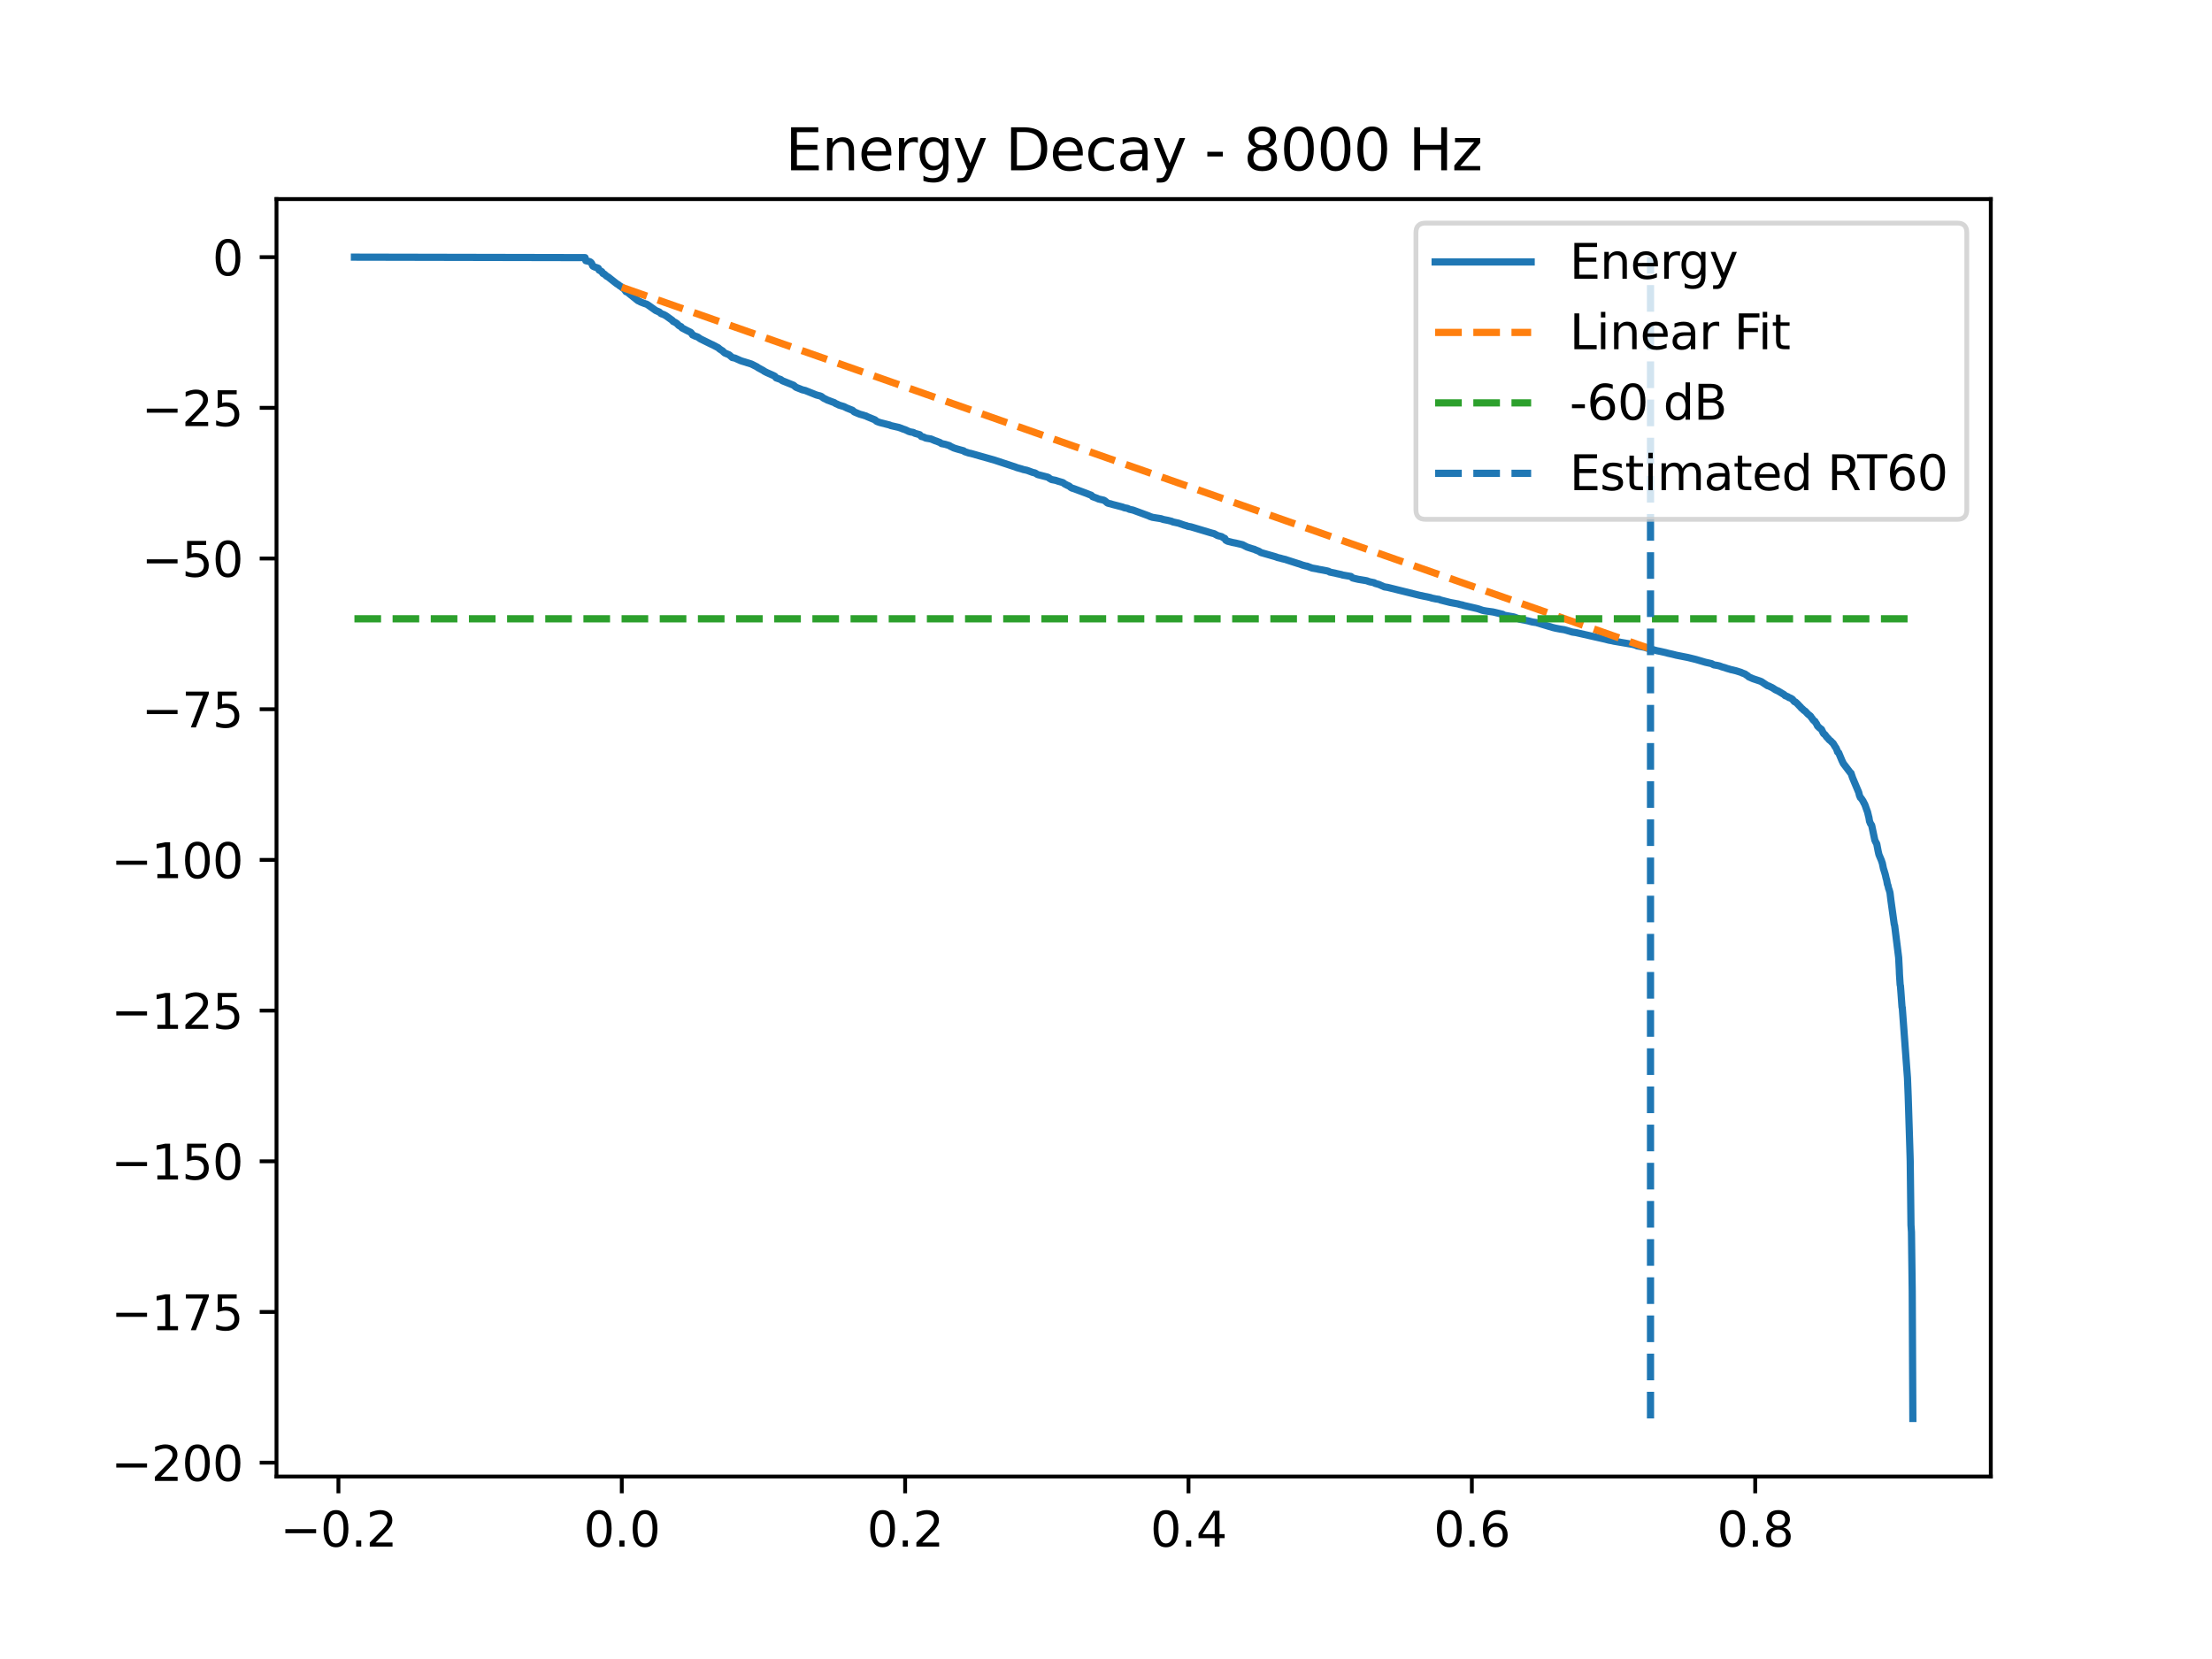 <?xml version="1.0" encoding="utf-8" standalone="no"?>
<!DOCTYPE svg PUBLIC "-//W3C//DTD SVG 1.1//EN"
  "http://www.w3.org/Graphics/SVG/1.1/DTD/svg11.dtd">
<svg xmlns:xlink="http://www.w3.org/1999/xlink" width="460.8pt" height="345.6pt" viewBox="0 0 460.8 345.6" xmlns="http://www.w3.org/2000/svg" version="1.1">
 <defs>
  <style type="text/css">*{stroke-linejoin: round; stroke-linecap: butt}</style>
 </defs>
 <g id="figure_1">
  <g id="patch_1">
   <path d="M 0 345.6 
L 460.8 345.6 
L 460.8 0 
L 0 0 
z
" style="fill: #ffffff"/>
  </g>
  <g id="axes_1">
   <g id="patch_2">
    <path d="M 57.6 307.584 
L 414.72 307.584 
L 414.72 41.472 
L 57.6 41.472 
z
" style="fill: #ffffff"/>
   </g>
   <g id="matplotlib.axis_1">
    <g id="xtick_1">
     <g id="line2d_1">
      <defs>
       <path id="m4a3c24a2b3" d="M 0 0 
L 0 3.5 
" style="stroke: #000000; stroke-width: 0.8"/>
      </defs>
      <g>
       <use xlink:href="#m4a3c24a2b3" x="70.5" y="307.584" style="stroke: #000000; stroke-width: 0.8"/>
      </g>
     </g>
     <g id="text_1">
      <!-- −0.2 -->
      <g transform="translate(58.359 322.182) scale(0.1 -0.1)">
       <defs>
        <path id="DejaVuSans-2212" d="M 678 2272 
L 4684 2272 
L 4684 1741 
L 678 1741 
L 678 2272 
z
" transform="scale(0.016)"/>
        <path id="DejaVuSans-30" d="M 2034 4250 
Q 1547 4250 1301 3770 
Q 1056 3291 1056 2328 
Q 1056 1369 1301 889 
Q 1547 409 2034 409 
Q 2525 409 2770 889 
Q 3016 1369 3016 2328 
Q 3016 3291 2770 3770 
Q 2525 4250 2034 4250 
z
M 2034 4750 
Q 2819 4750 3233 4129 
Q 3647 3509 3647 2328 
Q 3647 1150 3233 529 
Q 2819 -91 2034 -91 
Q 1250 -91 836 529 
Q 422 1150 422 2328 
Q 422 3509 836 4129 
Q 1250 4750 2034 4750 
z
" transform="scale(0.016)"/>
        <path id="DejaVuSans-2e" d="M 684 794 
L 1344 794 
L 1344 0 
L 684 0 
L 684 794 
z
" transform="scale(0.016)"/>
        <path id="DejaVuSans-32" d="M 1228 531 
L 3431 531 
L 3431 0 
L 469 0 
L 469 531 
Q 828 903 1448 1529 
Q 2069 2156 2228 2338 
Q 2531 2678 2651 2914 
Q 2772 3150 2772 3378 
Q 2772 3750 2511 3984 
Q 2250 4219 1831 4219 
Q 1534 4219 1204 4116 
Q 875 4013 500 3803 
L 500 4441 
Q 881 4594 1212 4672 
Q 1544 4750 1819 4750 
Q 2544 4750 2975 4387 
Q 3406 4025 3406 3419 
Q 3406 3131 3298 2873 
Q 3191 2616 2906 2266 
Q 2828 2175 2409 1742 
Q 1991 1309 1228 531 
z
" transform="scale(0.016)"/>
       </defs>
       <use xlink:href="#DejaVuSans-2212"/>
       <use xlink:href="#DejaVuSans-30" transform="translate(83.789 0)"/>
       <use xlink:href="#DejaVuSans-2e" transform="translate(147.412 0)"/>
       <use xlink:href="#DejaVuSans-32" transform="translate(179.199 0)"/>
      </g>
     </g>
    </g>
    <g id="xtick_2">
     <g id="line2d_2">
      <g>
       <use xlink:href="#m4a3c24a2b3" x="129.528" y="307.584" style="stroke: #000000; stroke-width: 0.8"/>
      </g>
     </g>
     <g id="text_2">
      <!-- 0.0 -->
      <g transform="translate(121.577 322.182) scale(0.1 -0.1)">
       <use xlink:href="#DejaVuSans-30"/>
       <use xlink:href="#DejaVuSans-2e" transform="translate(63.623 0)"/>
       <use xlink:href="#DejaVuSans-30" transform="translate(95.41 0)"/>
      </g>
     </g>
    </g>
    <g id="xtick_3">
     <g id="line2d_3">
      <g>
       <use xlink:href="#m4a3c24a2b3" x="188.556" y="307.584" style="stroke: #000000; stroke-width: 0.8"/>
      </g>
     </g>
     <g id="text_3">
      <!-- 0.2 -->
      <g transform="translate(180.605 322.182) scale(0.1 -0.1)">
       <use xlink:href="#DejaVuSans-30"/>
       <use xlink:href="#DejaVuSans-2e" transform="translate(63.623 0)"/>
       <use xlink:href="#DejaVuSans-32" transform="translate(95.41 0)"/>
      </g>
     </g>
    </g>
    <g id="xtick_4">
     <g id="line2d_4">
      <g>
       <use xlink:href="#m4a3c24a2b3" x="247.584" y="307.584" style="stroke: #000000; stroke-width: 0.8"/>
      </g>
     </g>
     <g id="text_4">
      <!-- 0.4 -->
      <g transform="translate(239.633 322.182) scale(0.1 -0.1)">
       <defs>
        <path id="DejaVuSans-34" d="M 2419 4116 
L 825 1625 
L 2419 1625 
L 2419 4116 
z
M 2253 4666 
L 3047 4666 
L 3047 1625 
L 3713 1625 
L 3713 1100 
L 3047 1100 
L 3047 0 
L 2419 0 
L 2419 1100 
L 313 1100 
L 313 1709 
L 2253 4666 
z
" transform="scale(0.016)"/>
       </defs>
       <use xlink:href="#DejaVuSans-30"/>
       <use xlink:href="#DejaVuSans-2e" transform="translate(63.623 0)"/>
       <use xlink:href="#DejaVuSans-34" transform="translate(95.41 0)"/>
      </g>
     </g>
    </g>
    <g id="xtick_5">
     <g id="line2d_5">
      <g>
       <use xlink:href="#m4a3c24a2b3" x="306.612" y="307.584" style="stroke: #000000; stroke-width: 0.8"/>
      </g>
     </g>
     <g id="text_5">
      <!-- 0.6 -->
      <g transform="translate(298.661 322.182) scale(0.1 -0.1)">
       <defs>
        <path id="DejaVuSans-36" d="M 2113 2584 
Q 1688 2584 1439 2293 
Q 1191 2003 1191 1497 
Q 1191 994 1439 701 
Q 1688 409 2113 409 
Q 2538 409 2786 701 
Q 3034 994 3034 1497 
Q 3034 2003 2786 2293 
Q 2538 2584 2113 2584 
z
M 3366 4563 
L 3366 3988 
Q 3128 4100 2886 4159 
Q 2644 4219 2406 4219 
Q 1781 4219 1451 3797 
Q 1122 3375 1075 2522 
Q 1259 2794 1537 2939 
Q 1816 3084 2150 3084 
Q 2853 3084 3261 2657 
Q 3669 2231 3669 1497 
Q 3669 778 3244 343 
Q 2819 -91 2113 -91 
Q 1303 -91 875 529 
Q 447 1150 447 2328 
Q 447 3434 972 4092 
Q 1497 4750 2381 4750 
Q 2619 4750 2861 4703 
Q 3103 4656 3366 4563 
z
" transform="scale(0.016)"/>
       </defs>
       <use xlink:href="#DejaVuSans-30"/>
       <use xlink:href="#DejaVuSans-2e" transform="translate(63.623 0)"/>
       <use xlink:href="#DejaVuSans-36" transform="translate(95.41 0)"/>
      </g>
     </g>
    </g>
    <g id="xtick_6">
     <g id="line2d_6">
      <g>
       <use xlink:href="#m4a3c24a2b3" x="365.641" y="307.584" style="stroke: #000000; stroke-width: 0.8"/>
      </g>
     </g>
     <g id="text_6">
      <!-- 0.8 -->
      <g transform="translate(357.689 322.182) scale(0.1 -0.1)">
       <defs>
        <path id="DejaVuSans-38" d="M 2034 2216 
Q 1584 2216 1326 1975 
Q 1069 1734 1069 1313 
Q 1069 891 1326 650 
Q 1584 409 2034 409 
Q 2484 409 2743 651 
Q 3003 894 3003 1313 
Q 3003 1734 2745 1975 
Q 2488 2216 2034 2216 
z
M 1403 2484 
Q 997 2584 770 2862 
Q 544 3141 544 3541 
Q 544 4100 942 4425 
Q 1341 4750 2034 4750 
Q 2731 4750 3128 4425 
Q 3525 4100 3525 3541 
Q 3525 3141 3298 2862 
Q 3072 2584 2669 2484 
Q 3125 2378 3379 2068 
Q 3634 1759 3634 1313 
Q 3634 634 3220 271 
Q 2806 -91 2034 -91 
Q 1263 -91 848 271 
Q 434 634 434 1313 
Q 434 1759 690 2068 
Q 947 2378 1403 2484 
z
M 1172 3481 
Q 1172 3119 1398 2916 
Q 1625 2713 2034 2713 
Q 2441 2713 2670 2916 
Q 2900 3119 2900 3481 
Q 2900 3844 2670 4047 
Q 2441 4250 2034 4250 
Q 1625 4250 1398 4047 
Q 1172 3844 1172 3481 
z
" transform="scale(0.016)"/>
       </defs>
       <use xlink:href="#DejaVuSans-30"/>
       <use xlink:href="#DejaVuSans-2e" transform="translate(63.623 0)"/>
       <use xlink:href="#DejaVuSans-38" transform="translate(95.41 0)"/>
      </g>
     </g>
    </g>
   </g>
   <g id="matplotlib.axis_2">
    <g id="ytick_1">
     <g id="line2d_7">
      <defs>
       <path id="mc2c0d15c5a" d="M 0 0 
L -3.5 0 
" style="stroke: #000000; stroke-width: 0.8"/>
      </defs>
      <g>
       <use xlink:href="#mc2c0d15c5a" x="57.6" y="304.697" style="stroke: #000000; stroke-width: 0.8"/>
      </g>
     </g>
     <g id="text_7">
      <!-- −200 -->
      <g transform="translate(23.133 308.497) scale(0.1 -0.1)">
       <use xlink:href="#DejaVuSans-2212"/>
       <use xlink:href="#DejaVuSans-32" transform="translate(83.789 0)"/>
       <use xlink:href="#DejaVuSans-30" transform="translate(147.412 0)"/>
       <use xlink:href="#DejaVuSans-30" transform="translate(211.035 0)"/>
      </g>
     </g>
    </g>
    <g id="ytick_2">
     <g id="line2d_8">
      <g>
       <use xlink:href="#mc2c0d15c5a" x="57.6" y="273.306" style="stroke: #000000; stroke-width: 0.8"/>
      </g>
     </g>
     <g id="text_8">
      <!-- −175 -->
      <g transform="translate(23.133 277.106) scale(0.1 -0.1)">
       <defs>
        <path id="DejaVuSans-31" d="M 794 531 
L 1825 531 
L 1825 4091 
L 703 3866 
L 703 4441 
L 1819 4666 
L 2450 4666 
L 2450 531 
L 3481 531 
L 3481 0 
L 794 0 
L 794 531 
z
" transform="scale(0.016)"/>
        <path id="DejaVuSans-37" d="M 525 4666 
L 3525 4666 
L 3525 4397 
L 1831 0 
L 1172 0 
L 2766 4134 
L 525 4134 
L 525 4666 
z
" transform="scale(0.016)"/>
        <path id="DejaVuSans-35" d="M 691 4666 
L 3169 4666 
L 3169 4134 
L 1269 4134 
L 1269 2991 
Q 1406 3038 1543 3061 
Q 1681 3084 1819 3084 
Q 2600 3084 3056 2656 
Q 3513 2228 3513 1497 
Q 3513 744 3044 326 
Q 2575 -91 1722 -91 
Q 1428 -91 1123 -41 
Q 819 9 494 109 
L 494 744 
Q 775 591 1075 516 
Q 1375 441 1709 441 
Q 2250 441 2565 725 
Q 2881 1009 2881 1497 
Q 2881 1984 2565 2268 
Q 2250 2553 1709 2553 
Q 1456 2553 1204 2497 
Q 953 2441 691 2322 
L 691 4666 
z
" transform="scale(0.016)"/>
       </defs>
       <use xlink:href="#DejaVuSans-2212"/>
       <use xlink:href="#DejaVuSans-31" transform="translate(83.789 0)"/>
       <use xlink:href="#DejaVuSans-37" transform="translate(147.412 0)"/>
       <use xlink:href="#DejaVuSans-35" transform="translate(211.035 0)"/>
      </g>
     </g>
    </g>
    <g id="ytick_3">
     <g id="line2d_9">
      <g>
       <use xlink:href="#mc2c0d15c5a" x="57.6" y="241.915" style="stroke: #000000; stroke-width: 0.8"/>
      </g>
     </g>
     <g id="text_9">
      <!-- −150 -->
      <g transform="translate(23.133 245.714) scale(0.1 -0.1)">
       <use xlink:href="#DejaVuSans-2212"/>
       <use xlink:href="#DejaVuSans-31" transform="translate(83.789 0)"/>
       <use xlink:href="#DejaVuSans-35" transform="translate(147.412 0)"/>
       <use xlink:href="#DejaVuSans-30" transform="translate(211.035 0)"/>
      </g>
     </g>
    </g>
    <g id="ytick_4">
     <g id="line2d_10">
      <g>
       <use xlink:href="#mc2c0d15c5a" x="57.6" y="210.524" style="stroke: #000000; stroke-width: 0.8"/>
      </g>
     </g>
     <g id="text_10">
      <!-- −125 -->
      <g transform="translate(23.133 214.323) scale(0.1 -0.1)">
       <use xlink:href="#DejaVuSans-2212"/>
       <use xlink:href="#DejaVuSans-31" transform="translate(83.789 0)"/>
       <use xlink:href="#DejaVuSans-32" transform="translate(147.412 0)"/>
       <use xlink:href="#DejaVuSans-35" transform="translate(211.035 0)"/>
      </g>
     </g>
    </g>
    <g id="ytick_5">
     <g id="line2d_11">
      <g>
       <use xlink:href="#mc2c0d15c5a" x="57.6" y="179.133" style="stroke: #000000; stroke-width: 0.8"/>
      </g>
     </g>
     <g id="text_11">
      <!-- −100 -->
      <g transform="translate(23.133 182.932) scale(0.1 -0.1)">
       <use xlink:href="#DejaVuSans-2212"/>
       <use xlink:href="#DejaVuSans-31" transform="translate(83.789 0)"/>
       <use xlink:href="#DejaVuSans-30" transform="translate(147.412 0)"/>
       <use xlink:href="#DejaVuSans-30" transform="translate(211.035 0)"/>
      </g>
     </g>
    </g>
    <g id="ytick_6">
     <g id="line2d_12">
      <g>
       <use xlink:href="#mc2c0d15c5a" x="57.6" y="147.742" style="stroke: #000000; stroke-width: 0.8"/>
      </g>
     </g>
     <g id="text_12">
      <!-- −75 -->
      <g transform="translate(29.495 151.541) scale(0.1 -0.1)">
       <use xlink:href="#DejaVuSans-2212"/>
       <use xlink:href="#DejaVuSans-37" transform="translate(83.789 0)"/>
       <use xlink:href="#DejaVuSans-35" transform="translate(147.412 0)"/>
      </g>
     </g>
    </g>
    <g id="ytick_7">
     <g id="line2d_13">
      <g>
       <use xlink:href="#mc2c0d15c5a" x="57.6" y="116.35" style="stroke: #000000; stroke-width: 0.8"/>
      </g>
     </g>
     <g id="text_13">
      <!-- −50 -->
      <g transform="translate(29.495 120.15) scale(0.1 -0.1)">
       <use xlink:href="#DejaVuSans-2212"/>
       <use xlink:href="#DejaVuSans-35" transform="translate(83.789 0)"/>
       <use xlink:href="#DejaVuSans-30" transform="translate(147.412 0)"/>
      </g>
     </g>
    </g>
    <g id="ytick_8">
     <g id="line2d_14">
      <g>
       <use xlink:href="#mc2c0d15c5a" x="57.6" y="84.959" style="stroke: #000000; stroke-width: 0.8"/>
      </g>
     </g>
     <g id="text_14">
      <!-- −25 -->
      <g transform="translate(29.495 88.758) scale(0.1 -0.1)">
       <use xlink:href="#DejaVuSans-2212"/>
       <use xlink:href="#DejaVuSans-32" transform="translate(83.789 0)"/>
       <use xlink:href="#DejaVuSans-35" transform="translate(147.412 0)"/>
      </g>
     </g>
    </g>
    <g id="ytick_9">
     <g id="line2d_15">
      <g>
       <use xlink:href="#mc2c0d15c5a" x="57.6" y="53.568" style="stroke: #000000; stroke-width: 0.8"/>
      </g>
     </g>
     <g id="text_15">
      <!-- 0 -->
      <g transform="translate(44.237 57.367) scale(0.1 -0.1)">
       <use xlink:href="#DejaVuSans-30"/>
      </g>
     </g>
    </g>
   </g>
   <g id="line2d_16">
    <path d="M 73.833 53.568 
L 121.885 53.665 
L 122.033 54.304 
L 122.851 54.504 
L 123.072 54.637 
L 123.256 54.873 
L 123.472 55.389 
L 123.625 55.501 
L 123.964 55.65 
L 124.382 55.781 
L 124.64 55.891 
L 124.788 56.263 
L 124.923 56.331 
L 125.372 56.595 
L 125.519 56.862 
L 125.611 56.972 
L 125.802 57.028 
L 126.196 57.363 
L 126.374 57.54 
L 126.7 57.707 
L 126.89 57.861 
L 127.179 58.088 
L 128.428 59.071 
L 128.606 59.189 
L 128.778 59.285 
L 128.95 59.422 
L 129.098 59.543 
L 129.516 59.796 
L 129.663 59.958 
L 129.922 60.114 
L 130.112 60.344 
L 130.266 60.546 
L 130.414 60.765 
L 130.709 60.87 
L 130.899 60.965 
L 131.004 61.129 
L 131.256 61.309 
L 131.385 61.424 
L 131.65 61.614 
L 131.748 61.72 
L 131.889 61.809 
L 132.012 61.941 
L 132.301 62.111 
L 132.381 62.225 
L 132.928 62.652 
L 133.217 62.766 
L 133.414 62.894 
L 134.3 63.24 
L 134.687 63.355 
L 134.958 63.518 
L 135.216 63.697 
L 136.605 64.685 
L 136.833 64.781 
L 136.962 64.845 
L 137.337 64.994 
L 137.602 65.235 
L 137.731 65.347 
L 138.075 65.458 
L 138.339 65.572 
L 138.561 65.689 
L 138.819 65.846 
L 140.073 66.747 
L 140.221 66.954 
L 140.479 67.072 
L 140.756 67.23 
L 140.977 67.369 
L 141.426 67.818 
L 141.74 67.994 
L 141.881 68.051 
L 141.955 68.188 
L 142.102 68.335 
L 142.355 68.456 
L 143.068 68.837 
L 143.676 69.132 
L 143.83 69.21 
L 143.978 69.317 
L 144.279 69.772 
L 144.519 69.865 
L 144.722 69.974 
L 144.912 70.058 
L 145.121 70.118 
L 145.374 70.229 
L 145.749 70.486 
L 145.939 70.612 
L 148.018 71.635 
L 148.159 71.704 
L 148.436 71.82 
L 149.672 72.473 
L 149.813 72.634 
L 150.243 72.93 
L 150.539 73.1 
L 150.698 73.29 
L 150.981 73.531 
L 151.891 73.913 
L 152.543 74.481 
L 153.078 74.594 
L 154.332 75.15 
L 154.695 75.269 
L 155.365 75.467 
L 155.673 75.575 
L 155.808 75.602 
L 156.306 75.762 
L 156.558 75.849 
L 157.726 76.444 
L 157.868 76.568 
L 159.03 77.202 
L 159.19 77.33 
L 159.553 77.517 
L 159.719 77.605 
L 160.659 78.02 
L 160.825 78.094 
L 161.133 78.237 
L 161.41 78.382 
L 161.508 78.49 
L 161.692 78.725 
L 162.19 78.9 
L 162.615 79.051 
L 162.775 79.162 
L 162.971 79.311 
L 165.302 80.249 
L 165.83 80.682 
L 166.851 81.085 
L 167.073 81.184 
L 167.761 81.35 
L 170.079 82.279 
L 170.485 82.391 
L 170.762 82.453 
L 171.1 82.587 
L 171.309 82.747 
L 171.444 82.848 
L 171.598 82.963 
L 172.17 83.229 
L 172.373 83.358 
L 172.551 83.405 
L 173.436 83.743 
L 173.775 83.862 
L 174.107 84.078 
L 174.42 84.202 
L 174.783 84.389 
L 175.152 84.501 
L 175.81 84.699 
L 176.406 84.997 
L 177.575 85.463 
L 177.728 85.586 
L 177.925 85.79 
L 178.614 86.083 
L 179.1 86.281 
L 179.844 86.487 
L 180.176 86.6 
L 180.397 86.652 
L 180.581 86.764 
L 182.321 87.485 
L 182.481 87.657 
L 182.617 87.767 
L 182.918 87.89 
L 183.293 88.02 
L 183.471 88.067 
L 185.322 88.538 
L 185.556 88.652 
L 187.29 89.05 
L 187.431 89.112 
L 187.843 89.254 
L 188.052 89.351 
L 188.581 89.524 
L 189.06 89.747 
L 189.276 89.857 
L 189.638 89.973 
L 190.272 90.086 
L 190.548 90.249 
L 190.708 90.3 
L 191.594 90.552 
L 191.914 90.921 
L 192.369 91.03 
L 192.854 91.262 
L 193.734 91.412 
L 193.918 91.441 
L 194.213 91.563 
L 194.797 91.808 
L 195.142 91.917 
L 195.406 92.028 
L 195.83 92.192 
L 196.132 92.414 
L 196.359 92.45 
L 196.9 92.562 
L 197.786 92.826 
L 197.933 92.961 
L 198.247 93.094 
L 198.671 93.306 
L 199.126 93.455 
L 199.433 93.548 
L 200.731 93.908 
L 200.897 94.065 
L 201.764 94.355 
L 201.942 94.402 
L 202.219 94.448 
L 206.517 95.665 
L 207.076 95.821 
L 211.522 97.285 
L 211.799 97.403 
L 212.678 97.65 
L 212.856 97.698 
L 213.17 97.812 
L 213.428 97.863 
L 213.932 97.974 
L 214.215 98.073 
L 215.113 98.408 
L 215.556 98.512 
L 215.722 98.588 
L 215.961 98.744 
L 216.164 98.861 
L 218.224 99.393 
L 218.458 99.499 
L 218.55 99.61 
L 219.06 99.9 
L 219.897 100.064 
L 220.561 100.287 
L 220.708 100.321 
L 221.446 100.544 
L 221.606 100.672 
L 221.741 100.782 
L 222.399 101.131 
L 222.713 101.247 
L 222.922 101.427 
L 223.075 101.548 
L 223.334 101.688 
L 223.727 101.804 
L 226.457 102.824 
L 226.759 102.947 
L 226.906 103.01 
L 227.318 103.156 
L 227.441 103.266 
L 227.619 103.468 
L 227.933 103.579 
L 228.597 103.823 
L 228.837 103.947 
L 229.968 104.209 
L 230.196 104.366 
L 230.368 104.499 
L 230.7 104.785 
L 231.075 104.902 
L 231.346 104.948 
L 231.721 105.073 
L 233.836 105.625 
L 234.242 105.784 
L 234.875 105.898 
L 235.256 106.086 
L 236.037 106.263 
L 239.327 107.476 
L 239.517 107.58 
L 239.88 107.695 
L 240.046 107.759 
L 240.864 107.894 
L 241.841 108.046 
L 242.352 108.218 
L 242.961 108.338 
L 243.256 108.392 
L 244.073 108.596 
L 244.326 108.724 
L 245.506 108.982 
L 246.668 109.387 
L 247.191 109.528 
L 247.412 109.629 
L 248.089 109.749 
L 252.442 111.055 
L 252.922 111.173 
L 253.167 111.31 
L 253.579 111.533 
L 253.782 111.605 
L 254.496 111.79 
L 254.871 112.05 
L 255.147 112.153 
L 255.35 112.534 
L 255.75 112.749 
L 256.5 112.937 
L 256.709 112.997 
L 257.435 113.137 
L 258.32 113.348 
L 258.837 113.473 
L 259.753 113.944 
L 259.894 113.998 
L 261.118 114.394 
L 261.296 114.423 
L 261.511 114.547 
L 262.132 114.788 
L 262.286 114.859 
L 262.483 114.983 
L 262.624 115.092 
L 265.533 115.924 
L 265.865 116.032 
L 266.135 116.142 
L 266.769 116.288 
L 267.137 116.401 
L 267.777 116.547 
L 268.029 116.638 
L 270.341 117.382 
L 270.796 117.516 
L 271.257 117.698 
L 272.044 117.913 
L 272.259 117.934 
L 272.573 118.054 
L 273.335 118.337 
L 274.454 118.532 
L 274.633 118.589 
L 275.518 118.744 
L 276.447 118.929 
L 276.834 119.035 
L 277 119.17 
L 278.168 119.408 
L 278.433 119.48 
L 279.441 119.697 
L 279.669 119.783 
L 281.421 120.086 
L 281.772 120.398 
L 282.319 120.537 
L 282.485 120.577 
L 282.989 120.693 
L 283.389 120.755 
L 284.526 120.947 
L 284.76 120.996 
L 285.036 121.106 
L 285.387 121.212 
L 286.076 121.349 
L 286.291 121.395 
L 286.395 121.502 
L 286.555 121.558 
L 287.256 121.753 
L 288.388 122.255 
L 289.089 122.366 
L 295.52 123.962 
L 295.662 123.996 
L 296.947 124.27 
L 297.137 124.297 
L 297.986 124.485 
L 298.262 124.592 
L 298.859 124.711 
L 299.043 124.755 
L 299.818 124.868 
L 300.064 124.99 
L 302.112 125.511 
L 303.809 125.824 
L 304.018 125.906 
L 304.688 126.041 
L 304.879 126.119 
L 307.738 126.776 
L 308.113 126.889 
L 308.42 127 
L 308.918 127.164 
L 309.533 127.276 
L 309.939 127.335 
L 311.015 127.483 
L 311.347 127.559 
L 313.044 127.968 
L 313.376 128.164 
L 315.307 128.509 
L 315.657 128.615 
L 315.817 128.688 
L 316.321 128.867 
L 316.524 128.984 
L 318.326 129.339 
L 319.211 129.572 
L 320.048 129.694 
L 323.429 130.713 
L 324.112 130.878 
L 324.352 130.924 
L 325.065 131.061 
L 325.852 131.178 
L 327.531 131.667 
L 328.33 131.784 
L 334.454 133.173 
L 334.749 133.253 
L 335.186 133.364 
L 335.813 133.476 
L 336.176 133.566 
L 339.871 134.195 
L 340.068 134.229 
L 340.615 134.366 
L 340.812 134.446 
L 341.082 134.557 
L 341.445 134.617 
L 342.773 134.887 
L 342.995 134.986 
L 343.72 135.142 
L 343.972 135.228 
L 344.384 135.337 
L 344.556 135.39 
L 344.956 135.501 
L 345.165 135.556 
L 345.842 135.69 
L 347.071 135.967 
L 347.459 136.078 
L 348.412 136.288 
L 349.187 136.486 
L 349.531 136.555 
L 351.634 136.971 
L 352.335 137.144 
L 353.103 137.331 
L 353.318 137.386 
L 355.261 137.958 
L 356.534 138.242 
L 357.014 138.502 
L 357.715 138.616 
L 358.164 138.717 
L 358.502 138.838 
L 358.705 138.924 
L 359.234 139.066 
L 359.473 139.146 
L 359.787 139.255 
L 360.273 139.392 
L 360.611 139.5 
L 360.826 139.537 
L 361.65 139.74 
L 362.708 140.074 
L 362.917 140.181 
L 363.359 140.35 
L 363.495 140.395 
L 363.636 140.489 
L 363.79 140.624 
L 364.017 140.732 
L 364.288 140.995 
L 364.614 141.138 
L 365.186 141.389 
L 365.862 141.615 
L 366.624 141.87 
L 366.95 142.006 
L 367.534 142.401 
L 367.725 142.522 
L 368.242 142.862 
L 368.506 142.915 
L 368.697 143.022 
L 368.856 143.106 
L 369.115 143.22 
L 369.496 143.452 
L 369.754 143.629 
L 369.902 143.728 
L 370.025 143.763 
L 370.215 143.874 
L 370.369 143.917 
L 370.56 144.037 
L 371.261 144.456 
L 371.433 144.569 
L 371.666 144.693 
L 371.863 144.911 
L 372.496 145.165 
L 372.656 145.318 
L 373.025 145.432 
L 373.173 145.544 
L 373.376 145.649 
L 373.48 145.772 
L 373.616 145.957 
L 373.825 146.178 
L 374.009 146.225 
L 374.316 146.497 
L 374.47 146.647 
L 374.95 147.156 
L 375.104 147.297 
L 375.251 147.508 
L 375.417 147.619 
L 375.835 148.023 
L 376.044 148.133 
L 376.438 148.557 
L 376.53 148.663 
L 376.702 148.825 
L 377.182 149.199 
L 377.323 149.454 
L 377.422 149.563 
L 377.575 149.748 
L 377.631 149.884 
L 377.889 150.146 
L 378.08 150.259 
L 378.239 150.544 
L 378.43 150.802 
L 378.614 151.229 
L 379.063 151.661 
L 379.445 151.94 
L 379.857 152.789 
L 379.973 152.892 
L 380.127 152.986 
L 380.268 153.17 
L 380.551 153.558 
L 380.742 153.743 
L 380.914 153.919 
L 381 154.056 
L 381.197 154.225 
L 381.375 154.359 
L 381.67 154.673 
L 381.818 154.795 
L 381.916 154.915 
L 382.242 155.478 
L 382.316 155.579 
L 382.488 155.829 
L 382.679 156.276 
L 382.82 156.676 
L 383.029 156.808 
L 383.706 158.43 
L 384.025 159.085 
L 384.302 159.434 
L 385.317 160.773 
L 385.446 160.95 
L 385.593 161.049 
L 385.661 161.263 
L 385.944 162.078 
L 387.21 165.082 
L 387.34 165.624 
L 387.37 165.726 
L 387.561 166.17 
L 387.708 166.281 
L 388.12 166.897 
L 388.164 166.992 
L 388.305 167.313 
L 388.397 167.413 
L 388.612 167.952 
L 388.649 168.069 
L 388.975 168.985 
L 389.03 169.091 
L 389.27 170.092 
L 389.319 170.243 
L 389.467 171.141 
L 389.522 171.225 
L 389.676 171.623 
L 389.774 171.726 
L 389.904 171.931 
L 390.562 175.03 
L 390.617 175.132 
L 390.764 175.451 
L 390.955 175.778 
L 391.25 177.303 
L 391.392 177.929 
L 391.441 178.086 
L 391.914 179.203 
L 392.068 179.668 
L 392.111 179.767 
L 392.345 180.891 
L 392.56 181.583 
L 392.75 182.223 
L 392.929 183.03 
L 393.009 183.235 
L 393.187 184.22 
L 393.285 184.415 
L 393.451 185.164 
L 393.507 185.241 
L 393.685 185.849 
L 393.728 186.056 
L 393.9 187.467 
L 394.614 192.628 
L 394.681 192.741 
L 395.524 199.478 
L 395.659 202.016 
L 395.69 202.901 
L 395.837 205.192 
L 395.892 205.31 
L 395.997 206.684 
L 396.225 209.82 
L 396.274 209.896 
L 397.362 224.587 
L 397.51 228.362 
L 397.756 236.195 
L 397.903 240.825 
L 397.934 241.953 
L 398.094 255.273 
L 398.106 255.387 
L 398.192 256.652 
L 398.352 269.003 
L 398.481 295.488 
L 398.481 295.488 
" clip-path="url(#p4fff536a2a)" style="fill: none; stroke: #1f77b4; stroke-width: 1.5; stroke-linecap: square"/>
   </g>
   <g id="line2d_17">
    <path d="M 129.528 59.847 
L 343.831 135.185 
" clip-path="url(#p4fff536a2a)" style="fill: none; stroke-dasharray: 5.55,2.4; stroke-dashoffset: 0; stroke: #ff7f0e; stroke-width: 1.5"/>
   </g>
   <g id="line2d_18">
    <path d="M 73.833 128.907 
L 398.487 128.907 
L 398.487 128.907 
" clip-path="url(#p4fff536a2a)" style="fill: none; stroke-dasharray: 5.55,2.4; stroke-dashoffset: 0; stroke: #2ca02c; stroke-width: 1.5"/>
   </g>
   <g id="LineCollection_1">
    <path d="M 343.831 295.488 
L 343.831 53.568 
" clip-path="url(#p4fff536a2a)" style="fill: none; stroke-dasharray: 5.55,2.4; stroke-dashoffset: 0; stroke: #1f77b4; stroke-width: 1.5"/>
   </g>
   <g id="patch_3">
    <path d="M 57.6 307.584 
L 57.6 41.472 
" style="fill: none; stroke: #000000; stroke-width: 0.8; stroke-linejoin: miter; stroke-linecap: square"/>
   </g>
   <g id="patch_4">
    <path d="M 414.72 307.584 
L 414.72 41.472 
" style="fill: none; stroke: #000000; stroke-width: 0.8; stroke-linejoin: miter; stroke-linecap: square"/>
   </g>
   <g id="patch_5">
    <path d="M 57.6 307.584 
L 414.72 307.584 
" style="fill: none; stroke: #000000; stroke-width: 0.8; stroke-linejoin: miter; stroke-linecap: square"/>
   </g>
   <g id="patch_6">
    <path d="M 57.6 41.472 
L 414.72 41.472 
" style="fill: none; stroke: #000000; stroke-width: 0.8; stroke-linejoin: miter; stroke-linecap: square"/>
   </g>
   <g id="text_16">
    <!-- Energy Decay - 8000 Hz -->
    <g transform="translate(163.59 35.472) scale(0.12 -0.12)">
     <defs>
      <path id="DejaVuSans-45" d="M 628 4666 
L 3578 4666 
L 3578 4134 
L 1259 4134 
L 1259 2753 
L 3481 2753 
L 3481 2222 
L 1259 2222 
L 1259 531 
L 3634 531 
L 3634 0 
L 628 0 
L 628 4666 
z
" transform="scale(0.016)"/>
      <path id="DejaVuSans-6e" d="M 3513 2113 
L 3513 0 
L 2938 0 
L 2938 2094 
Q 2938 2591 2744 2837 
Q 2550 3084 2163 3084 
Q 1697 3084 1428 2787 
Q 1159 2491 1159 1978 
L 1159 0 
L 581 0 
L 581 3500 
L 1159 3500 
L 1159 2956 
Q 1366 3272 1645 3428 
Q 1925 3584 2291 3584 
Q 2894 3584 3203 3211 
Q 3513 2838 3513 2113 
z
" transform="scale(0.016)"/>
      <path id="DejaVuSans-65" d="M 3597 1894 
L 3597 1613 
L 953 1613 
Q 991 1019 1311 708 
Q 1631 397 2203 397 
Q 2534 397 2845 478 
Q 3156 559 3463 722 
L 3463 178 
Q 3153 47 2828 -22 
Q 2503 -91 2169 -91 
Q 1331 -91 842 396 
Q 353 884 353 1716 
Q 353 2575 817 3079 
Q 1281 3584 2069 3584 
Q 2775 3584 3186 3129 
Q 3597 2675 3597 1894 
z
M 3022 2063 
Q 3016 2534 2758 2815 
Q 2500 3097 2075 3097 
Q 1594 3097 1305 2825 
Q 1016 2553 972 2059 
L 3022 2063 
z
" transform="scale(0.016)"/>
      <path id="DejaVuSans-72" d="M 2631 2963 
Q 2534 3019 2420 3045 
Q 2306 3072 2169 3072 
Q 1681 3072 1420 2755 
Q 1159 2438 1159 1844 
L 1159 0 
L 581 0 
L 581 3500 
L 1159 3500 
L 1159 2956 
Q 1341 3275 1631 3429 
Q 1922 3584 2338 3584 
Q 2397 3584 2469 3576 
Q 2541 3569 2628 3553 
L 2631 2963 
z
" transform="scale(0.016)"/>
      <path id="DejaVuSans-67" d="M 2906 1791 
Q 2906 2416 2648 2759 
Q 2391 3103 1925 3103 
Q 1463 3103 1205 2759 
Q 947 2416 947 1791 
Q 947 1169 1205 825 
Q 1463 481 1925 481 
Q 2391 481 2648 825 
Q 2906 1169 2906 1791 
z
M 3481 434 
Q 3481 -459 3084 -895 
Q 2688 -1331 1869 -1331 
Q 1566 -1331 1297 -1286 
Q 1028 -1241 775 -1147 
L 775 -588 
Q 1028 -725 1275 -790 
Q 1522 -856 1778 -856 
Q 2344 -856 2625 -561 
Q 2906 -266 2906 331 
L 2906 616 
Q 2728 306 2450 153 
Q 2172 0 1784 0 
Q 1141 0 747 490 
Q 353 981 353 1791 
Q 353 2603 747 3093 
Q 1141 3584 1784 3584 
Q 2172 3584 2450 3431 
Q 2728 3278 2906 2969 
L 2906 3500 
L 3481 3500 
L 3481 434 
z
" transform="scale(0.016)"/>
      <path id="DejaVuSans-79" d="M 2059 -325 
Q 1816 -950 1584 -1140 
Q 1353 -1331 966 -1331 
L 506 -1331 
L 506 -850 
L 844 -850 
Q 1081 -850 1212 -737 
Q 1344 -625 1503 -206 
L 1606 56 
L 191 3500 
L 800 3500 
L 1894 763 
L 2988 3500 
L 3597 3500 
L 2059 -325 
z
" transform="scale(0.016)"/>
      <path id="DejaVuSans-20" transform="scale(0.016)"/>
      <path id="DejaVuSans-44" d="M 1259 4147 
L 1259 519 
L 2022 519 
Q 2988 519 3436 956 
Q 3884 1394 3884 2338 
Q 3884 3275 3436 3711 
Q 2988 4147 2022 4147 
L 1259 4147 
z
M 628 4666 
L 1925 4666 
Q 3281 4666 3915 4102 
Q 4550 3538 4550 2338 
Q 4550 1131 3912 565 
Q 3275 0 1925 0 
L 628 0 
L 628 4666 
z
" transform="scale(0.016)"/>
      <path id="DejaVuSans-63" d="M 3122 3366 
L 3122 2828 
Q 2878 2963 2633 3030 
Q 2388 3097 2138 3097 
Q 1578 3097 1268 2742 
Q 959 2388 959 1747 
Q 959 1106 1268 751 
Q 1578 397 2138 397 
Q 2388 397 2633 464 
Q 2878 531 3122 666 
L 3122 134 
Q 2881 22 2623 -34 
Q 2366 -91 2075 -91 
Q 1284 -91 818 406 
Q 353 903 353 1747 
Q 353 2603 823 3093 
Q 1294 3584 2113 3584 
Q 2378 3584 2631 3529 
Q 2884 3475 3122 3366 
z
" transform="scale(0.016)"/>
      <path id="DejaVuSans-61" d="M 2194 1759 
Q 1497 1759 1228 1600 
Q 959 1441 959 1056 
Q 959 750 1161 570 
Q 1363 391 1709 391 
Q 2188 391 2477 730 
Q 2766 1069 2766 1631 
L 2766 1759 
L 2194 1759 
z
M 3341 1997 
L 3341 0 
L 2766 0 
L 2766 531 
Q 2569 213 2275 61 
Q 1981 -91 1556 -91 
Q 1019 -91 701 211 
Q 384 513 384 1019 
Q 384 1609 779 1909 
Q 1175 2209 1959 2209 
L 2766 2209 
L 2766 2266 
Q 2766 2663 2505 2880 
Q 2244 3097 1772 3097 
Q 1472 3097 1187 3025 
Q 903 2953 641 2809 
L 641 3341 
Q 956 3463 1253 3523 
Q 1550 3584 1831 3584 
Q 2591 3584 2966 3190 
Q 3341 2797 3341 1997 
z
" transform="scale(0.016)"/>
      <path id="DejaVuSans-2d" d="M 313 2009 
L 1997 2009 
L 1997 1497 
L 313 1497 
L 313 2009 
z
" transform="scale(0.016)"/>
      <path id="DejaVuSans-48" d="M 628 4666 
L 1259 4666 
L 1259 2753 
L 3553 2753 
L 3553 4666 
L 4184 4666 
L 4184 0 
L 3553 0 
L 3553 2222 
L 1259 2222 
L 1259 0 
L 628 0 
L 628 4666 
z
" transform="scale(0.016)"/>
      <path id="DejaVuSans-7a" d="M 353 3500 
L 3084 3500 
L 3084 2975 
L 922 459 
L 3084 459 
L 3084 0 
L 275 0 
L 275 525 
L 2438 3041 
L 353 3041 
L 353 3500 
z
" transform="scale(0.016)"/>
     </defs>
     <use xlink:href="#DejaVuSans-45"/>
     <use xlink:href="#DejaVuSans-6e" transform="translate(63.184 0)"/>
     <use xlink:href="#DejaVuSans-65" transform="translate(126.562 0)"/>
     <use xlink:href="#DejaVuSans-72" transform="translate(188.086 0)"/>
     <use xlink:href="#DejaVuSans-67" transform="translate(227.449 0)"/>
     <use xlink:href="#DejaVuSans-79" transform="translate(290.926 0)"/>
     <use xlink:href="#DejaVuSans-20" transform="translate(350.105 0)"/>
     <use xlink:href="#DejaVuSans-44" transform="translate(381.893 0)"/>
     <use xlink:href="#DejaVuSans-65" transform="translate(458.895 0)"/>
     <use xlink:href="#DejaVuSans-63" transform="translate(520.418 0)"/>
     <use xlink:href="#DejaVuSans-61" transform="translate(575.398 0)"/>
     <use xlink:href="#DejaVuSans-79" transform="translate(636.678 0)"/>
     <use xlink:href="#DejaVuSans-20" transform="translate(695.857 0)"/>
     <use xlink:href="#DejaVuSans-2d" transform="translate(727.645 0)"/>
     <use xlink:href="#DejaVuSans-20" transform="translate(763.729 0)"/>
     <use xlink:href="#DejaVuSans-38" transform="translate(795.516 0)"/>
     <use xlink:href="#DejaVuSans-30" transform="translate(859.139 0)"/>
     <use xlink:href="#DejaVuSans-30" transform="translate(922.762 0)"/>
     <use xlink:href="#DejaVuSans-30" transform="translate(986.385 0)"/>
     <use xlink:href="#DejaVuSans-20" transform="translate(1050.008 0)"/>
     <use xlink:href="#DejaVuSans-48" transform="translate(1081.795 0)"/>
     <use xlink:href="#DejaVuSans-7a" transform="translate(1156.99 0)"/>
    </g>
   </g>
   <g id="legend_1">
    <g id="patch_7">
     <path d="M 296.968 108.184 
L 407.72 108.184 
Q 409.72 108.184 409.72 106.184 
L 409.72 48.472 
Q 409.72 46.472 407.72 46.472 
L 296.968 46.472 
Q 294.968 46.472 294.968 48.472 
L 294.968 106.184 
Q 294.968 108.184 296.968 108.184 
z
" style="fill: #ffffff; opacity: 0.8; stroke: #cccccc; stroke-linejoin: miter"/>
    </g>
    <g id="line2d_19">
     <path d="M 298.968 54.57 
L 308.968 54.57 
L 318.968 54.57 
" style="fill: none; stroke: #1f77b4; stroke-width: 1.5; stroke-linecap: square"/>
    </g>
    <g id="text_17">
     <!-- Energy -->
     <g transform="translate(326.968 58.07) scale(0.1 -0.1)">
      <use xlink:href="#DejaVuSans-45"/>
      <use xlink:href="#DejaVuSans-6e" transform="translate(63.184 0)"/>
      <use xlink:href="#DejaVuSans-65" transform="translate(126.562 0)"/>
      <use xlink:href="#DejaVuSans-72" transform="translate(188.086 0)"/>
      <use xlink:href="#DejaVuSans-67" transform="translate(227.449 0)"/>
      <use xlink:href="#DejaVuSans-79" transform="translate(290.926 0)"/>
     </g>
    </g>
    <g id="line2d_20">
     <path d="M 298.968 69.249 
L 308.968 69.249 
L 318.968 69.249 
" style="fill: none; stroke-dasharray: 5.55,2.4; stroke-dashoffset: 0; stroke: #ff7f0e; stroke-width: 1.5"/>
    </g>
    <g id="text_18">
     <!-- Linear Fit -->
     <g transform="translate(326.968 72.749) scale(0.1 -0.1)">
      <defs>
       <path id="DejaVuSans-4c" d="M 628 4666 
L 1259 4666 
L 1259 531 
L 3531 531 
L 3531 0 
L 628 0 
L 628 4666 
z
" transform="scale(0.016)"/>
       <path id="DejaVuSans-69" d="M 603 3500 
L 1178 3500 
L 1178 0 
L 603 0 
L 603 3500 
z
M 603 4863 
L 1178 4863 
L 1178 4134 
L 603 4134 
L 603 4863 
z
" transform="scale(0.016)"/>
       <path id="DejaVuSans-46" d="M 628 4666 
L 3309 4666 
L 3309 4134 
L 1259 4134 
L 1259 2759 
L 3109 2759 
L 3109 2228 
L 1259 2228 
L 1259 0 
L 628 0 
L 628 4666 
z
" transform="scale(0.016)"/>
       <path id="DejaVuSans-74" d="M 1172 4494 
L 1172 3500 
L 2356 3500 
L 2356 3053 
L 1172 3053 
L 1172 1153 
Q 1172 725 1289 603 
Q 1406 481 1766 481 
L 2356 481 
L 2356 0 
L 1766 0 
Q 1100 0 847 248 
Q 594 497 594 1153 
L 594 3053 
L 172 3053 
L 172 3500 
L 594 3500 
L 594 4494 
L 1172 4494 
z
" transform="scale(0.016)"/>
      </defs>
      <use xlink:href="#DejaVuSans-4c"/>
      <use xlink:href="#DejaVuSans-69" transform="translate(55.713 0)"/>
      <use xlink:href="#DejaVuSans-6e" transform="translate(83.496 0)"/>
      <use xlink:href="#DejaVuSans-65" transform="translate(146.875 0)"/>
      <use xlink:href="#DejaVuSans-61" transform="translate(208.398 0)"/>
      <use xlink:href="#DejaVuSans-72" transform="translate(269.678 0)"/>
      <use xlink:href="#DejaVuSans-20" transform="translate(310.791 0)"/>
      <use xlink:href="#DejaVuSans-46" transform="translate(342.578 0)"/>
      <use xlink:href="#DejaVuSans-69" transform="translate(392.848 0)"/>
      <use xlink:href="#DejaVuSans-74" transform="translate(420.631 0)"/>
     </g>
    </g>
    <g id="line2d_21">
     <path d="M 298.968 83.927 
L 308.968 83.927 
L 318.968 83.927 
" style="fill: none; stroke-dasharray: 5.55,2.4; stroke-dashoffset: 0; stroke: #2ca02c; stroke-width: 1.5"/>
    </g>
    <g id="text_19">
     <!-- -60 dB -->
     <g transform="translate(326.968 87.427) scale(0.1 -0.1)">
      <defs>
       <path id="DejaVuSans-64" d="M 2906 2969 
L 2906 4863 
L 3481 4863 
L 3481 0 
L 2906 0 
L 2906 525 
Q 2725 213 2448 61 
Q 2172 -91 1784 -91 
Q 1150 -91 751 415 
Q 353 922 353 1747 
Q 353 2572 751 3078 
Q 1150 3584 1784 3584 
Q 2172 3584 2448 3432 
Q 2725 3281 2906 2969 
z
M 947 1747 
Q 947 1113 1208 752 
Q 1469 391 1925 391 
Q 2381 391 2643 752 
Q 2906 1113 2906 1747 
Q 2906 2381 2643 2742 
Q 2381 3103 1925 3103 
Q 1469 3103 1208 2742 
Q 947 2381 947 1747 
z
" transform="scale(0.016)"/>
       <path id="DejaVuSans-42" d="M 1259 2228 
L 1259 519 
L 2272 519 
Q 2781 519 3026 730 
Q 3272 941 3272 1375 
Q 3272 1813 3026 2020 
Q 2781 2228 2272 2228 
L 1259 2228 
z
M 1259 4147 
L 1259 2741 
L 2194 2741 
Q 2656 2741 2882 2914 
Q 3109 3088 3109 3444 
Q 3109 3797 2882 3972 
Q 2656 4147 2194 4147 
L 1259 4147 
z
M 628 4666 
L 2241 4666 
Q 2963 4666 3353 4366 
Q 3744 4066 3744 3513 
Q 3744 3084 3544 2831 
Q 3344 2578 2956 2516 
Q 3422 2416 3680 2098 
Q 3938 1781 3938 1306 
Q 3938 681 3513 340 
Q 3088 0 2303 0 
L 628 0 
L 628 4666 
z
" transform="scale(0.016)"/>
      </defs>
      <use xlink:href="#DejaVuSans-2d"/>
      <use xlink:href="#DejaVuSans-36" transform="translate(36.084 0)"/>
      <use xlink:href="#DejaVuSans-30" transform="translate(99.707 0)"/>
      <use xlink:href="#DejaVuSans-20" transform="translate(163.33 0)"/>
      <use xlink:href="#DejaVuSans-64" transform="translate(195.117 0)"/>
      <use xlink:href="#DejaVuSans-42" transform="translate(258.594 0)"/>
     </g>
    </g>
    <g id="line2d_22">
     <path d="M 298.968 98.605 
L 318.968 98.605 
" style="fill: none; stroke-dasharray: 5.55,2.4; stroke-dashoffset: 0; stroke: #1f77b4; stroke-width: 1.5"/>
    </g>
    <g id="text_20">
     <!-- Estimated RT60 -->
     <g transform="translate(326.968 102.105) scale(0.1 -0.1)">
      <defs>
       <path id="DejaVuSans-73" d="M 2834 3397 
L 2834 2853 
Q 2591 2978 2328 3040 
Q 2066 3103 1784 3103 
Q 1356 3103 1142 2972 
Q 928 2841 928 2578 
Q 928 2378 1081 2264 
Q 1234 2150 1697 2047 
L 1894 2003 
Q 2506 1872 2764 1633 
Q 3022 1394 3022 966 
Q 3022 478 2636 193 
Q 2250 -91 1575 -91 
Q 1294 -91 989 -36 
Q 684 19 347 128 
L 347 722 
Q 666 556 975 473 
Q 1284 391 1588 391 
Q 1994 391 2212 530 
Q 2431 669 2431 922 
Q 2431 1156 2273 1281 
Q 2116 1406 1581 1522 
L 1381 1569 
Q 847 1681 609 1914 
Q 372 2147 372 2553 
Q 372 3047 722 3315 
Q 1072 3584 1716 3584 
Q 2034 3584 2315 3537 
Q 2597 3491 2834 3397 
z
" transform="scale(0.016)"/>
       <path id="DejaVuSans-6d" d="M 3328 2828 
Q 3544 3216 3844 3400 
Q 4144 3584 4550 3584 
Q 5097 3584 5394 3201 
Q 5691 2819 5691 2113 
L 5691 0 
L 5113 0 
L 5113 2094 
Q 5113 2597 4934 2840 
Q 4756 3084 4391 3084 
Q 3944 3084 3684 2787 
Q 3425 2491 3425 1978 
L 3425 0 
L 2847 0 
L 2847 2094 
Q 2847 2600 2669 2842 
Q 2491 3084 2119 3084 
Q 1678 3084 1418 2786 
Q 1159 2488 1159 1978 
L 1159 0 
L 581 0 
L 581 3500 
L 1159 3500 
L 1159 2956 
Q 1356 3278 1631 3431 
Q 1906 3584 2284 3584 
Q 2666 3584 2933 3390 
Q 3200 3197 3328 2828 
z
" transform="scale(0.016)"/>
       <path id="DejaVuSans-52" d="M 2841 2188 
Q 3044 2119 3236 1894 
Q 3428 1669 3622 1275 
L 4263 0 
L 3584 0 
L 2988 1197 
Q 2756 1666 2539 1819 
Q 2322 1972 1947 1972 
L 1259 1972 
L 1259 0 
L 628 0 
L 628 4666 
L 2053 4666 
Q 2853 4666 3247 4331 
Q 3641 3997 3641 3322 
Q 3641 2881 3436 2590 
Q 3231 2300 2841 2188 
z
M 1259 4147 
L 1259 2491 
L 2053 2491 
Q 2509 2491 2742 2702 
Q 2975 2913 2975 3322 
Q 2975 3731 2742 3939 
Q 2509 4147 2053 4147 
L 1259 4147 
z
" transform="scale(0.016)"/>
       <path id="DejaVuSans-54" d="M -19 4666 
L 3928 4666 
L 3928 4134 
L 2272 4134 
L 2272 0 
L 1638 0 
L 1638 4134 
L -19 4134 
L -19 4666 
z
" transform="scale(0.016)"/>
      </defs>
      <use xlink:href="#DejaVuSans-45"/>
      <use xlink:href="#DejaVuSans-73" transform="translate(63.184 0)"/>
      <use xlink:href="#DejaVuSans-74" transform="translate(115.283 0)"/>
      <use xlink:href="#DejaVuSans-69" transform="translate(154.492 0)"/>
      <use xlink:href="#DejaVuSans-6d" transform="translate(182.275 0)"/>
      <use xlink:href="#DejaVuSans-61" transform="translate(279.688 0)"/>
      <use xlink:href="#DejaVuSans-74" transform="translate(340.967 0)"/>
      <use xlink:href="#DejaVuSans-65" transform="translate(380.176 0)"/>
      <use xlink:href="#DejaVuSans-64" transform="translate(441.699 0)"/>
      <use xlink:href="#DejaVuSans-20" transform="translate(505.176 0)"/>
      <use xlink:href="#DejaVuSans-52" transform="translate(536.963 0)"/>
      <use xlink:href="#DejaVuSans-54" transform="translate(599.195 0)"/>
      <use xlink:href="#DejaVuSans-36" transform="translate(660.279 0)"/>
      <use xlink:href="#DejaVuSans-30" transform="translate(723.902 0)"/>
     </g>
    </g>
   </g>
  </g>
 </g>
 <defs>
  <clipPath id="p4fff536a2a">
   <rect x="57.6" y="41.472" width="357.12" height="266.112"/>
  </clipPath>
 </defs>
</svg>
